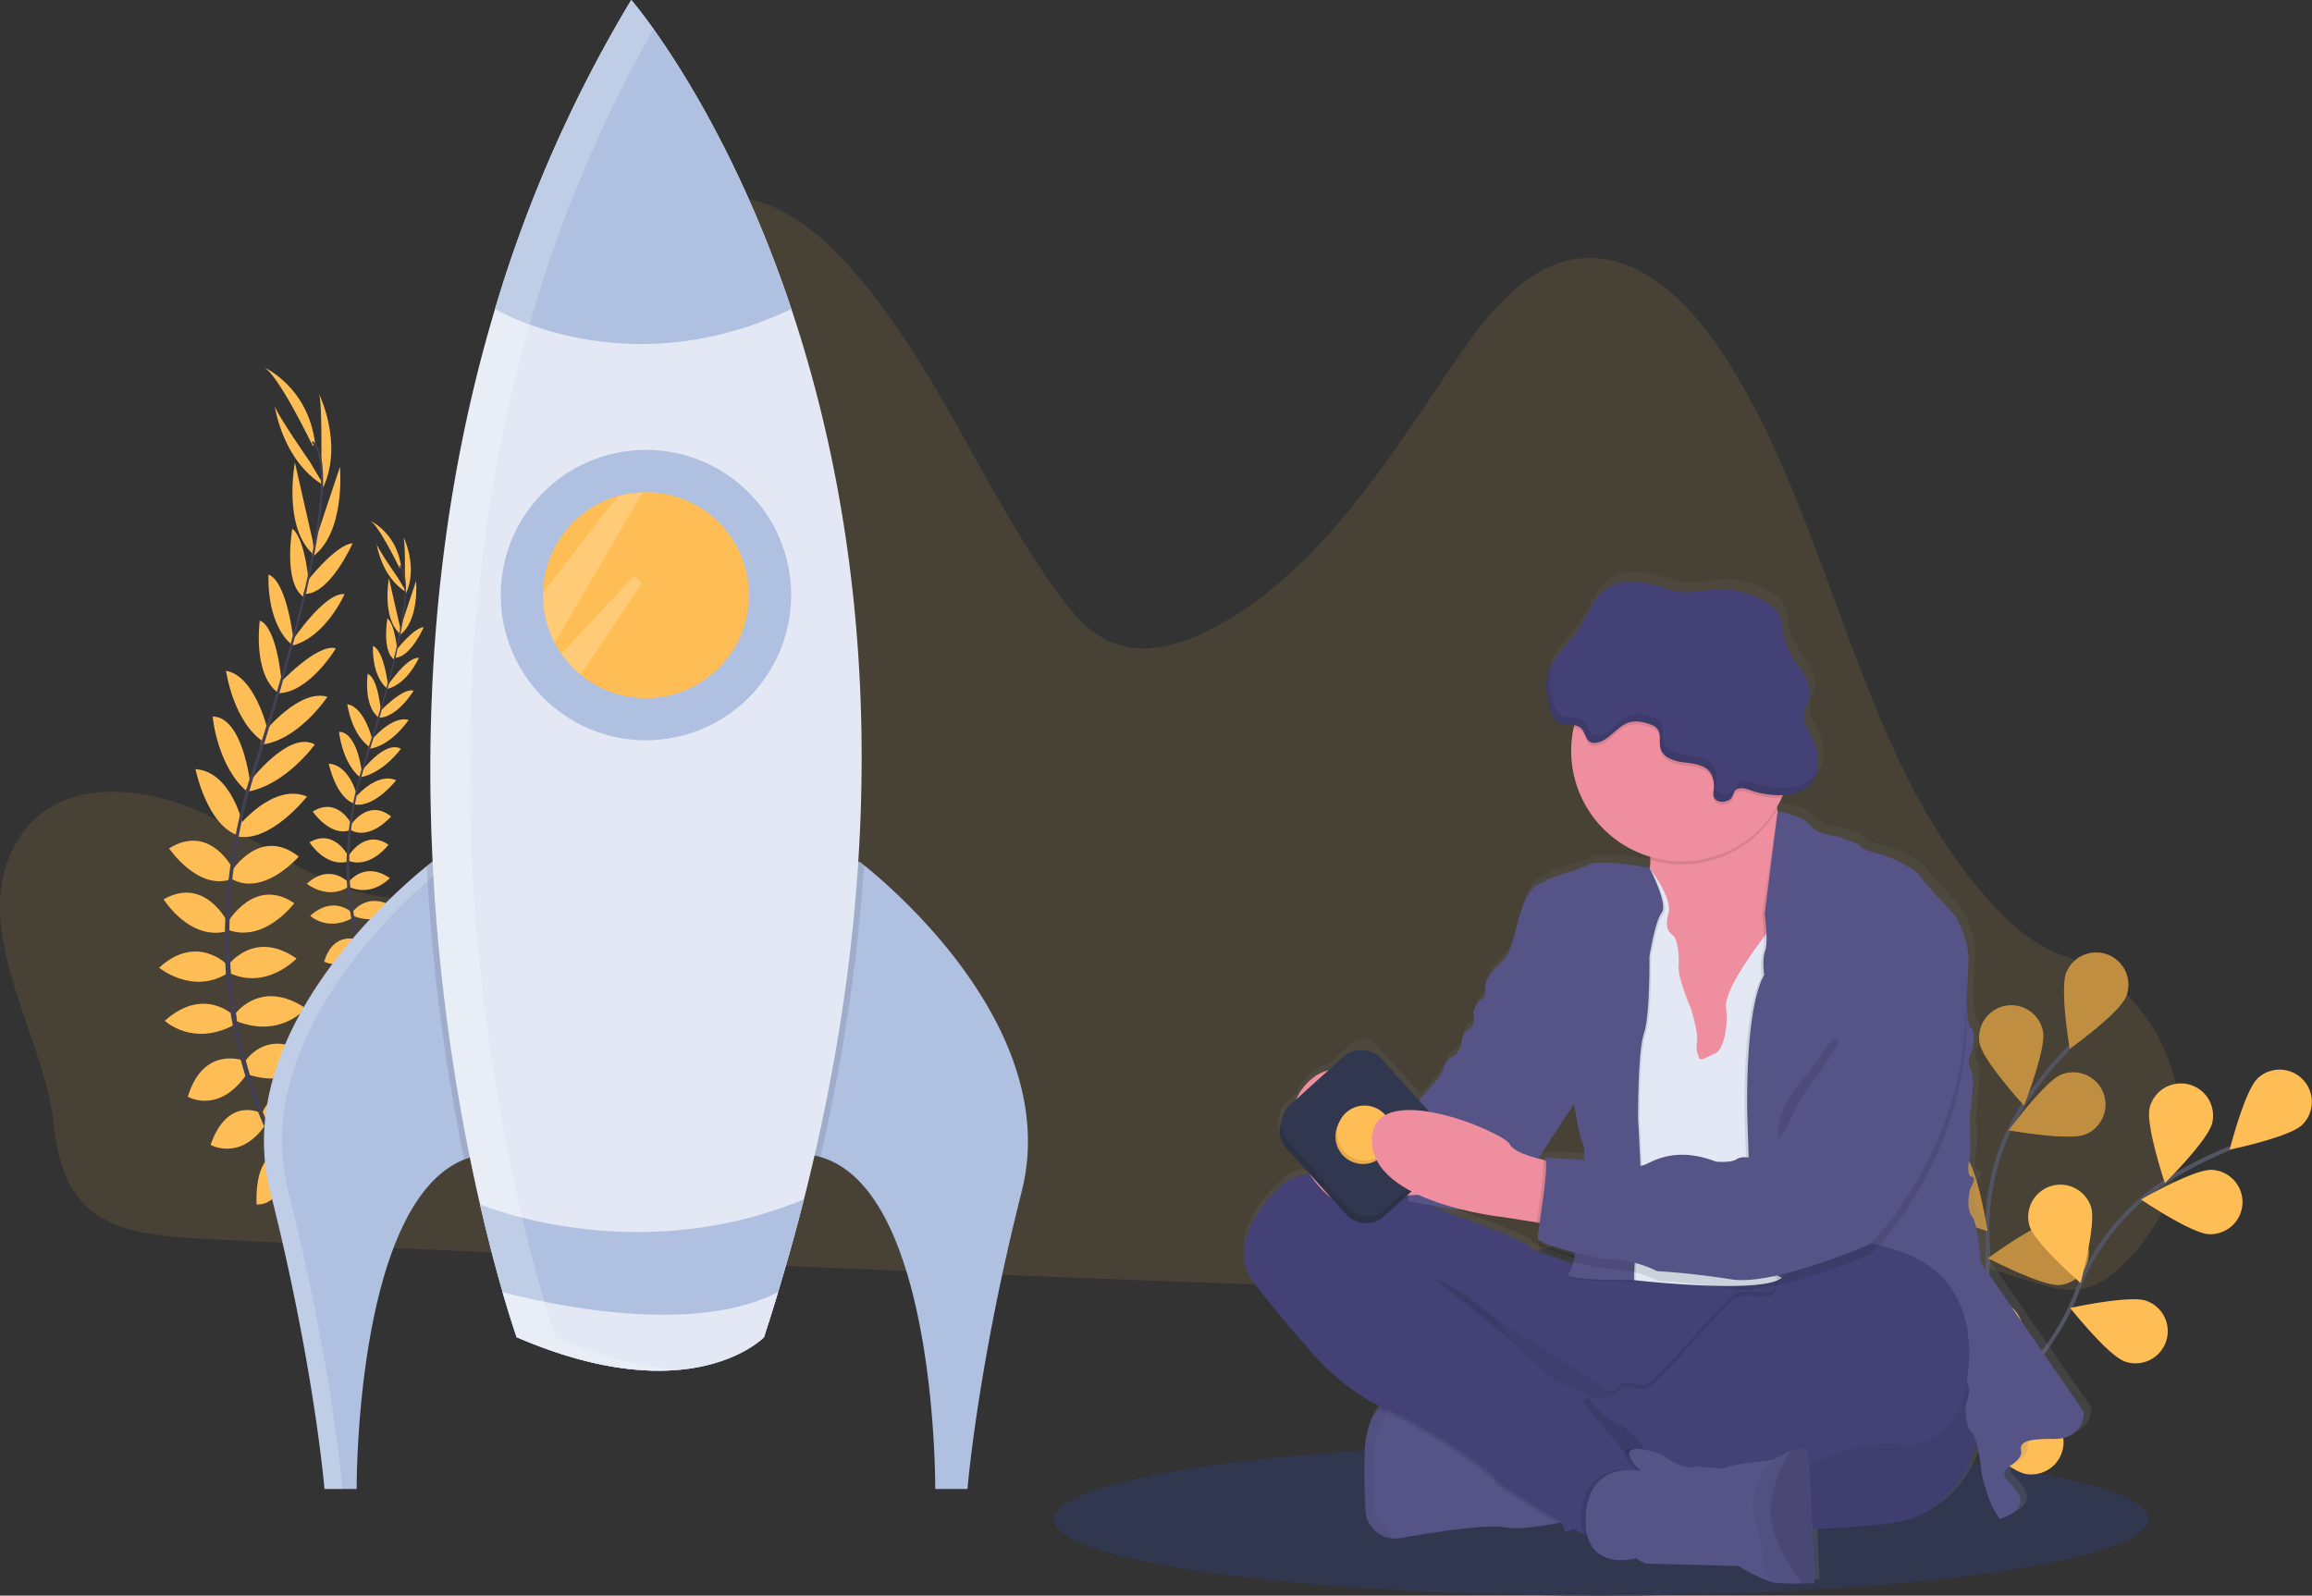 <svg xmlns="http://www.w3.org/2000/svg" width="1140.56" height="787.27" data-name="Layer 1" viewBox="0 0 1140.56 787.27"><rect x="0" y="0" width="1140.56" height="787.27" fill="#333333" stroke="none"/><defs><linearGradient id="a" x1="852.39" x2="852.39" y1="835.88" y2="338.33" gradientUnits="userSpaceOnUse"><stop offset="0" stop-color="gray" stop-opacity=".25"/><stop offset=".54" stop-color="gray" stop-opacity=".12"/><stop offset="1" stop-color="gray" stop-opacity=".1"/></linearGradient></defs><title>maker launch</title><path fill="#ffbe55" d="M8.76 414.46c20.16-32.93 65.75-27.19 98.08-10s64.59 42.85 100.17 37.92c30-4.16 54.6-30.32 67.89-60.5s17.19-64.21 20.93-97.54q7.05-62.81 14.09-125.7c1.72-15.33 3.75-31.51 12.37-43.64 11.39-16 32.27-20.92 50.13-16.11s33.09 17.71 46.12 32.1c41.74 46.08 65.39 108.37 101.88 159.65 7.43 10.44 15.82 20.76 26.92 25.8 16 7.25 34.37 2.12 50-5.95 51-26.29 85.26-79.94 118.93-130 16.38-24.33 36.35-50.35 63.6-53 28.67-2.85 53.56 21.58 70.41 47.45 54.08 83.24 65.67 196.88 131 269.48 8.11 9 17.06 17.32 27.37 22.91a70.65 70.65 0 0 0 10.6 4.65c57 19.73 76 98.93 33.84 145.89-.91 1-1.84 2-2.78 3-6.26 6.61-13.35 12.86-21.81 14.83-7.87 1.82-16-.28-23.8-2.55-49.86-14.55-99.12-36.79-150.67-35.71-50.16 1-97.74 24.17-147.34 32.51-33.35 5.61-67.28 4.49-101 3.28q-168.46-6.06-336.85-14.1c-55.72-2.56-111.46-5-167.17-7.85-42.92-2.23-70.26-7.14-75.24-56.95-4.36-43.62-43.52-97.63-17.67-139.87z" opacity=".1"/><ellipse cx="789.9" cy="749.54" fill="#30374e" rx="269.99" ry="37.73"/><path fill="#ffbe55" d="M148.74 586.77s13.2-3 21.85 5.87c0 0-5.56 5-18.64-.54zM147.28 586.64s-7.82 11.08-2.86 22.45c0 0 6.76-3.25 6.57-17.45zM138.48 569.94s4.69-10.15 27 2.12c0 0-2.4 6.78-11.88 6.88s-12.32-4.01-15.12-9zM137.06 569.32s-11.17-.52-10.54 24.92c0 0 7.13 1 11.58-7.38s2.09-12.71-1.04-17.54zM129.28 549.52s5-17.68 28.47-6.88c0 0-4.1 16.19-25.8 12.64zM120.57 524.18s10.58-18.24 32.49-3.44c0 0-6.19 16.87-30.29 9.55zM116.43 499.78s12.63-16.95 34.36-2.31c0 0-12.06 14.94-34.09 6.4zM112.69 476.06s12.76-17.66 33.59-3.15c0 0-14.68 15.83-33.33 7.07zM112.51 454.8s13.15-22.53 32.65-9.17c0 0-14.42 19.57-32.37 13.26zM114.28 429.82s14-22.4 33.09-7.18c0 0-17.1 19.75-32.87 11.15zM117.91 407.36s17-21.31 33.55-14.37c0 0-17.68 22.6-34 19.76zM122.91 385.96s19.54-26 32.37-18.62c0 0-14.31 20.09-33.58 23.35zM130.53 361.02s17.17-21.32 31-17.24c0 0-14.45 21.89-33.1 23.68zM137.38 337.71s19.18-20.6 28.31-17.82c0 0-13.35 22.36-28.92 22.15zM144.15 316.15s16.09-24.15 25.82-23c0 0-9.31 21.19-25.66 25.33zM151.14 287.24s14.39-18.66 22.81-19.18c0 0-10.71 24.34-23.07 25zM155.14 268.03l12.58-37.69s3 33.1-14 44.62zM158.53 227.17s.44-30.79-1.33-33.17c0 0 12.47 24.74 2.14 46.71zM128.64 549.15s-16.26-8.62-24.77 15.73c0 0 14.5 8.28 27-9.81zM120 523.23s-19.72-7.45-27.35 17.88c0 0 15.47 9.15 29.51-11.76zM115.64 501.31s-14.79-15.11-34.36 2.33c0 0 13.94 13.19 34.63 1.79zM112.22 476.1s-15-15.81-33.71 1.36c0 0 16.66 13.73 34 2.55zM112.55 455.4s-11.36-23.47-31.83-11.67c0 0 12.86 20.63 31.24 15.74z"/><path fill="#ffbe55" d="M115.45 429.64s-11.33-23.9-32.06-11.07c0 0 14.66 21.61 31.34 14.93zM119.98 407.34s-5.64-26.65-23.55-27.87c0 0 5.68 28.13 21.51 32.88zM123.37 385.98s-3.67-32.31-18.46-32.46c0 0 2.15 24.57 17.11 37.15zM132 359.99s-6.21-26.66-20.47-29c0 0 3.5 26 19.53 35.72zM139.06 337.79s-2-28.07-10.9-31.62c0 0-3.61 25.78 8.65 35.38zM144.79 315.8s-3.15-28.85-12.31-32.32c0 0-1.5 23.09 11.1 34.3zM152.54 289.46s-1.64-23.51-8.35-28.61c0 0-4.58 26.19 5.35 33.56z"/><path fill="#ffbe55" d="M154.28 266.92l-8.8-38.74s-6.23 32.64 9.57 45.78zM152.91 227.92s-17.63-25.28-17.49-28.22c0 0 3.54 27.48 24.41 39.89zM154.28 220.03s-17.46-36.39-24.43-39c0 0 22.09 9.43 25.61 37.8z"/><path fill="#444053" d="M150.82 293.25l-1-.25c9.85-42 11.24-68.48 3.9-74.56l.68-.82c7.74 6.44 6.52 32.6-3.58 75.63z"/><path fill="#444053" d="M122.54 391.91l-1.55-.43c1.09-3.86 2.27-7.79 3.53-11.66 11-33.72 20.14-65 25.75-88.94l1.27-.75c-5.62 24-14.51 56.43-25.49 90.18-1.25 3.86-2.43 7.76-3.51 11.6z"/><path fill="#444053" d="M169.59 616.31c-.22-.21-22.22-21.87-39.12-60.24a232.37 232.37 0 0 1-18.61-70.77c-3-30.53 1.1-65.13 10-96.9l1.28 1.32c-20 71.31-6.19 130.34 9.23 165.4 16.73 38 38.48 59.45 38.7 59.66z"/><path fill="#ffbe55" d="M193.81 502.1s8-1.83 13.22 3.55c0 0-3.37 3-11.27-.33zM192.94 502.03s-4.72 6.7-1.72 13.57c0 0 4.08-2 4-10.55zM187.62 491.92s2.83-6.13 16.3 1.29c0 0-1.45 4.09-7.18 4.15s-7.41-2.42-9.12-5.44zM186.76 491.55s-6.76-.31-6.38 15.06c0 0 4.31.6 7-4.46s1.27-7.68-.62-10.6zM182.03 479.58s3.07-10.69 17.23-4.18c0 0-2.47 9.79-15.59 7.64zM176.79 464.26s6.39-11 19.64-2.08c0 0-3.75 10.2-18.31 5.77zM174.28 449.51s7.64-10.25 20.77-1.4c0 0-7.28 9-20.6 3.87zM172.02 435.17s7.72-10.68 20.31-1.9c0 0-8.87 9.57-20.15 4.27zM171.92 422.31s8-13.61 19.73-5.54c0 0-8.72 11.83-19.57 8zM172.96 407.22s8.49-13.55 20-4.38c0 0-10.34 11.94-19.88 6.74zM175.18 393.64s10.27-12.88 20.28-8.68c0 0-10.69 13.66-20.53 11.94zM178.2 380.7s11.81-15.71 19.57-11.26c0 0-8.65 12.15-20.3 14.12zM182.81 365.64s10.38-12.89 18.76-10.42c0 0-8.73 13.23-20 14.31zM186.95 351.53s11.59-12.45 17.11-10.77c0 0-8.06 13.51-17.48 13.39zM191.04 338.5s9.73-14.6 15.61-13.92c0 0-5.62 12.81-15.51 15.32zM195.28 321.02s8.7-11.28 13.79-11.6c0 0-6.48 14.72-13.95 15.09zM197.69 309.4l7.59-22.76s1.8 20-8.49 27zM199.74 284.7s.26-18.61-.81-20.05c0 0 7.54 14.95 1.29 28.24zM181.66 479.36s-9.82-5.22-15 9.5c0 0 8.77 5 16.33-5.92zM176.45 463.64s-11.93-4.5-16.54 10.81c0 0 9.35 5.53 17.84-7.1zM173.8 450.43s-8.93-9.13-20.77 1.4c0 0 8.43 8 20.94 1.08zM171.74 435.19s-9.07-9.55-20.38.83c0 0 10.07 8.29 20.54 1.54zM171.94 422.64s-6.87-14.19-19.25-7.06c0 0 7.78 12.47 18.89 9.52z"/><path fill="#ffbe55" d="M173.69 407.09s-6.85-14.45-19.41-6.69c0 0 8.86 13.07 18.95 9zM176.43 393.64s-3.41-16.12-14.24-16.85c0 0 3.43 17 13 19.87zM178.48 380.71s-2.2-19.53-11.2-19.63c0 0 1.3 14.86 10.34 22.47zM183.69 365s-3.75-16.12-12.37-17.54c0 0 2.12 15.71 11.81 21.59zM187.96 351.58s-1.23-17-6.58-19.12c0 0-2.19 15.59 5.22 21.39zM191.43 338.28s-1.9-17.44-7.44-19.54c0 0-.91 14 6.71 20.74zM196.11 322.36s-1-14.21-5-17.3c0 0-2.77 15.84 3.23 20.29z"/><path fill="#ffbe55" d="M197.19 308.73l-5.32-23.42s-3.77 19.74 5.78 27.68zM196.34 285.16s-10.65-15.27-10.57-17.06c0 0 2.13 16.61 14.75 24.11zM197.14 280.38s-10.56-22-14.77-23.55c0 0 13.36 5.7 15.48 22.86z"/><path fill="#444053" d="M195.07 324.64l-.63-.15c6-25.39 6.8-41.4 2.36-45.07l.41-.5c4.71 3.9 3.97 19.72-2.14 45.72z"/><path fill="#444053" d="M177.98 384.3l-.94-.27c.66-2.33 1.38-4.7 2.14-7 6.63-20.39 12.17-39.3 15.56-53.77l.77-.46c-3.4 14.5-8.77 34.12-15.41 54.53-.76 2.31-1.47 4.64-2.12 6.97z"/><path fill="#444053" d="M206.42 519.96c-.13-.13-13.43-13.22-23.65-36.42a140.72 140.72 0 0 1-11.25-42.78c-1.83-18.46.67-39.38 6.06-58.59l.77.8c-12.09 43.11-3.74 78.8 5.58 100 10.12 23 23.26 35.93 23.4 36.06z"/><path fill="#afc0e0" d="M236.5 569.96a38.24 38.24 0 0 0-7.5 2.14c-53.94 21.54-53.04 162.54-53.04 162.54h-15.88s-5-60.51-26.79-146.84c-19.63-77.67 60.88-147.28 77.23-160.48 1.84-1.47 2.86-2.25 2.86-2.25 81.09 29.8 23.12 144.89 23.12 144.89z"/><path fill="#fff" d="M219.28 427.52c-1.87-.86-3.8-1.68-5.85-2.43 0 0-1 .78-2.86 2.25-16.35 13.2-96.86 82.81-77.23 160.48 21.79 86.33 26.74 146.82 26.74 146.82h8.93s-4.95-60.51-26.79-146.84c-19.55-77.31 60.18-146.66 77.06-160.28z" opacity=".2"/><path fill="#afc0e0" d="M504.04 587.82c-21.84 86.33-26.76 146.82-26.76 146.82h-15.91s1-147.36-56.73-163.81a31.53 31.53 0 0 0-3.81-.89s-58-115.09 23.12-144.87c0 0 .82.61 2.3 1.8 15.03 12.03 97.64 82.38 77.79 160.95z"/><path d="M236.5 569.96a38.24 38.24 0 00-7.5 2.14 979.21 979.21 0 01-18.48-144.76c1.84-1.47 2.86-2.25 2.86-2.25 81.09 29.78 23.12 144.87 23.12 144.87zM426.28 426.89a901 901 0 01-21.61 144 31.53 31.53 0 00-3.81-.89s-58-115.09 23.12-144.87c-.03-.04.79.57 2.3 1.76z" opacity=".1"/><path fill="#e3e8f4" d="M396.59 591.78q-8.4 33.14-19.69 68s-35.72 37.21-122 0c0 0-8.62-24.3-18.1-65.61-20.87-90.83-45.9-263.92 7.43-441.71A661.75 661.75 0 0 1 311.41 0s45.56 52.31 79 152.43 54.72 248.07 6.18 439.35z"/><circle cx="318.66" cy="293.6" r="71.63" fill="#afc0e0"/><path fill="#ffbe55" d="M369.46 293.64a50.8 50.8 0 0 1-83 39.29 51.33 51.33 0 0 1-9.52-10.33 50 50 0 0 1-3.28-5.39 50.7 50.7 0 0 1-5.79-23.57v-1.21a50.86 50.86 0 0 1 37-47.72 52.53 52.53 0 0 1 12.24-1.86h1.52a50.8 50.8 0 0 1 50.83 50.79z"/><path fill="#afc0e0" d="M390.4 152.43c-81.27 38.91-146.22 0-146.22 0A661.75 661.75 0 01311.41 0s45.56 52.31 78.99 152.43zM396.59 591.78q-5.7 22.44-12.7 45.65-3.32 11.07-7 22.32s-35.72 37.21-122 0c0 0-2.8-7.89-7-22.32-3.14-10.9-7.05-25.51-11.13-43.29 0 0 32.12 13.71 77.71 13.71a214.11 214.11 0 0082.12-16.07z"/><path fill="#e3e8f4" d="M383.89 637.43q-3.32 11.07-7 22.32s-35.72 37.21-122 0c0 0-2.8-7.89-7-22.32-.01 0 87.93 25.3 136 0z"/><path fill="#fff" d="M304.9 244.64l-.11.08-36.9 47.64v1.21a50.7 50.7 0 005.79 23.57l43.48-74.36zM316.68 287.64l-30.22 45.25a51.33 51.33 0 01-9.52-10.33l36-38.64z" opacity=".2"/><path fill="#fff" d="M274.2 659.76s-8.62-24.31-18.1-65.61c-20.87-90.84-45.9-263.93 7.43-441.72a664.18 664.18 0 0 1 58.85-138.09c-6.77-9.49-11-14.33-11-14.33a661.68 661.68 0 0 0-67.2 152.42c-53.33 177.79-28.3 350.88-7.43 441.72 9.48 41.3 18.1 65.61 18.1 65.61 34.09 14.69 60.28 17.77 79.5 16.13-16.42-1.25-36.36-5.88-60.15-16.13z" opacity=".2"/><path fill="none" stroke="#535461" stroke-miterlimit="10" stroke-width="2" d="M936.98 728.93s46.74-58.16 43.64-116.41a113.05 113.05 0 0 1 18.54-69.06 190.19 190.19 0 0 1 22-27"/><path fill="#ffbe55" d="M1019.39 479.78c-3.34 8.11 1.66 37.68 1.66 37.68s24.37-17.48 27.71-25.59a15.88 15.88 0 00-29.37-12.09zM976.61 514.72c1.61 8.62 21.88 30.72 21.88 30.72s11-27.91 9.35-36.54a15.884 15.884 0 00-31.23 5.82zM946.07 591.94c5.74 6.63 34.4 15.48 34.4 15.48s-4.64-29.63-10.38-36.27a15.88 15.88 0 00-24 20.79zM936.12 655.57c4.53 7.51 31.28 21.07 31.28 21.07s.44-30-4.09-37.5a15.884 15.884 0 10-27.19 16.43zM1028.68 559.71c-8.14 3.25-37.66-2.05-37.66-2.05s17.72-24.19 25.87-27.45a15.884 15.884 0 0111.79 29.5zM1016.1 633.98c-8.74.67-35.32-13.22-35.32-13.22s24.14-17.79 32.89-18.46a15.89 15.89 0 012.43 31.68zM993.97 704.48c-8.51 2.14-37.05-7.06-37.05-7.06s20.79-21.61 29.3-23.74a15.88 15.88 0 117.75 30.8z"/><path d="M1019.39 479.78c-3.34 8.11 1.66 37.68 1.66 37.68s24.37-17.48 27.71-25.59a15.88 15.88 0 00-29.37-12.09zM976.61 514.72c1.61 8.62 21.88 30.72 21.88 30.72s11-27.91 9.35-36.54a15.884 15.884 0 00-31.23 5.82zM946.07 591.94c5.74 6.63 34.4 15.48 34.4 15.48s-4.64-29.63-10.38-36.27a15.88 15.88 0 00-24 20.79zM936.12 655.57c4.53 7.51 31.28 21.07 31.28 21.07s.44-30-4.09-37.5a15.884 15.884 0 10-27.19 16.43zM1028.68 559.71c-8.14 3.25-37.66-2.05-37.66-2.05s17.72-24.19 25.87-27.45a15.884 15.884 0 0111.79 29.5zM1016.1 633.98c-8.74.67-35.32-13.22-35.32-13.22s24.14-17.79 32.89-18.46a15.89 15.89 0 012.43 31.68zM993.97 704.48c-8.51 2.14-37.05-7.06-37.05-7.06s20.79-21.61 29.3-23.74a15.88 15.88 0 117.75 30.8z" opacity=".25"/><path fill="none" stroke="#535461" stroke-miterlimit="10" stroke-width="2" d="M937.4 726.5s66.3-34.24 87.07-88.74a113 113 0 0 1 44.94-55.63 189.91 189.91 0 0 1 31-15.76"/><path fill="#ffbe55" d="M1113.7 532.1c-6.34 6.07-13.75 35.13-13.75 35.13s29.36-6.11 35.7-12.17a15.897 15.897 0 00-21.95-23zM1060.44 546.71c-2 8.54 7.55 37 7.55 37s21.29-21.07 23.35-29.66a15.88 15.88 0 00-30.9-7.34zM1001.22 604.93c2.56 8.39 25.18 28.09 25.18 28.09s7.77-29 5.21-37.35a15.885 15.885 0 00-30.39 9.26zM966.34 659.07c1.1 8.71 20.06 31.94 20.06 31.94s12.56-27.23 11.45-35.94a15.881 15.881 0 00-31.51 4zM1089.81 608.94c-8.77-.32-33.6-17.13-33.6-17.13s26-14.93 34.77-14.61a15.88 15.88 0 11-1.17 31.74zM1048.21 671.74c-8.27-2.93-26.94-26.4-26.94-26.4s29.29-6.47 37.55-3.54a15.882 15.882 0 11-10.61 29.94zM999.4 727.23c-8.64-1.49-31-21.47-31-21.47s27.77-11.32 36.41-9.83a15.881 15.881 0 11-5.4 31.3z"/><path fill="url(#a)" d="M1061.39 750.72L1010 676.19s-1-18.45-4.32-22.76-.72-13.9-.72-13.9 3.6-5.27.48-5.75-.48-12.23-.48-12.23l-.24-18.69s2.88-18 .48-22.28a7.07 7.07 0 0 1 .24-7.67s2.88-10.31 0-12.94-2.16-18.7-1.44-31.4-5.05-19.89-5.05-21.81-19-20.61-19-22.28-12-8.63-19.21-10.55-10.81-3.35-10.57-4.31-11.29-4.79-11.29-4.79-10.09-.72-13.94-5.76-15.59-6.48-15.93-6.53c-.07-.33-.15-.67-.22-1s-.15-.72-.22-1.08c.91-1.53 1.75-3.09 2.51-4.7.23-.49.45-1 .66-1.46 4.21-.19 8.53-1.09 11.83-3.67a16.11 16.11 0 0 0 5.75-11.49 25.19 25.19 0 0 0-2.81-12.77c-2.1-4.32-5.19-8.79-4.13-13.47.47-2 1.68-3.8 2.3-5.78 1.17-3.75.09-7.87-1.73-11.35s-4.35-6.54-6.37-9.91a38.7 38.7 0 0 1-5.07-14c-.41-2.6-.57-5.34-1.88-7.63a14.21 14.21 0 0 0-4.21-4.25 42.07 42.07 0 0 0-25.82-7.83c-6.54.23-13.06 2-19.55 1.19-3.91-.48-7.64-1.87-11.42-3-8.06-2.38-17.35-3.36-24.37 1.25s-9.81 13.68-14.56 20.77c-4.2 6.28-10.36 11.54-13.56 18.18 0-.12.06-.25.1-.38a21.75 21.75 0 0 0-1.79 4.84c-1.22 5.22-.2 10.68 1.07 15.89.65 2.69 1.55 5.61 3.88 7.1s5.63 1.16 8.39 1.65c-.1.45-.22.91-.32 1.37a54.9 54.9 0 0 0 38.09 64v1.46a36.33 36.33 0 0 1-.25 4.12s-24.15-5-30.64-1.6-19.22 6-21.14 7.9-6.72.48-11 11.75-4.8 22.76-10.33 28-8.4 8.87-8.64 12.71.72 4.79-1.45 6-5.28 6.23-4.32 8.15c0 0 1.2 4.79-2.64 7.18s-3.37 7.19-3.37 7.19-1.44 5.28-4.8 6.47-5.53 9.11-5.53 9.11L730.52 596l-21.59-23.9a9.1 9.1 0 0 0-12.85-.66l-10.6 9.56a20.94 20.94 0 0 0-10.61 6.32 27.35 27.35 0 0 0-5.49 8.18l-5.81 5.22a14.75 14.75 0 0 0-1.49 16.28l13.83 15.29.09.13c-5.23.66-9.85 2.34-13.38 5.45-20.65 18.21-20.9 35-17.77 42.65s29.3 37.15 29.3 37.15 15.21 19.77 37.17 30.29l-.17.17c-.43.46-.86 1-1.28 1.5l-.36.46-.33.46-.39.58c-.11.15-.21.31-.31.47s-.28.45-.41.69l-.27.46c-.16.3-.33.61-.49.93l-.16.31c-.2.42-.4.85-.59 1.3-.07.16-.13.33-.2.49-.12.31-.25.63-.37 1s-.15.41-.22.62-.21.62-.31.94-.14.45-.2.67-.2.7-.29 1.06-.11.42-.17.65c-.13.55-.26 1.12-.37 1.72 0 .22-.08.45-.12.68q-.12.6-.21 1.23c-.05.29-.08.58-.12.87s-.1.79-.15 1.19l-.09.92c0 .44-.08.9-.11 1.36 0 .28 0 .56-.05.84 0 .76-.08 1.52-.09 2.32-.48 28 1.16 32.11 1.16 32.11s3.39 8.93 12.75 9.57a16.3 16.3 0 0 0 4.11-.22c12.49-2.16 41.79-7.19 52.12-5.27 6.21 1.15 17.71-.55 25.9-2.1l2.15-.41 1.5 4.76 4.75-1.3 4 2.33 2.55 1.46c4.74 16.08 24 10.6 24 10.6L843 826l46.36 1.2s10 6 16.41 7.88a15.24 15.24 0 0 0 2.33.51 105.21 105.21 0 0 0 12.92.24c3.55-.09 6.3-.24 6.3-.24s-.47-12.59-1.15-26.68c17.72-.74 33.43-1.85 42.94-3.52 24.76-4.35 35.09-26.86 38.89-38.89a113.19 113.19 0 0 1 2.43 14.93 106.74 106.74 0 0 0 3.85 12.94 43.73 43.73 0 0 0 5.28 9.58c18.26-6.23 7.21-15.57 3.36-19.65s2.65-7.43 2.65-7.43 5-3.35 4.56-6.47-.72-6.47 15.61-6.23 15.65-13.45 15.65-13.45zm-253.66-153c.21 1.37 2.49 16.14 4.55 20 .43.82.6 3.73.54 7.89-9.68-.77-19.76-1.18-19.76-1.18a2.32 2.32 0 0 1 .52 1.23l-1.52-.34-2.21-.54 17.83-27.12zm-35.32 56.2l16.75 2.66 1.41.22a55.11 55.11 0 0 0-.87 7.91c0 .25.38.55.92.9a21.57 21.57 0 0 0-.33 4c.27 1.33 8.1 4.19 17.08 6.57-.12.48-.24.94-.36 1.37-7.93-4.17-20.43-6.12-21.87-9.22s-44-18-44-18-1.55-.82-4.23-2.12l11.2 2.12 3.08-.31a167.91 167.91 0 0 0 21.22 3.88z" transform="translate(-29.72 -56.36)"/><path fill="#434175" d="M976.99 704.79s-6.66 40.23-40.47 46.18-146.66 4.76-146.66 4.76-64.52-9.28-87.85-63.8-38.33-76.19-18.33-77.14 127.85 36.43 134 36.9 165.26-82.85 159.31 53.1z"/><path d="M976.99 704.79s-6.66 40.23-40.47 46.18-146.66 4.76-146.66 4.76-64.52-9.28-87.85-63.8-38.33-76.19-18.33-77.14 127.85 36.43 134 36.9 165.26-82.85 159.31 53.1z" opacity=".05"/><path fill="#565387" d="M674.35 749.54s3.37 8.88 12.64 9.51a16.43 16.43 0 0 0 4.07-.22c12.38-2.14 41.43-7.14 51.66-5.24 6.16 1.15 17.55-.55 25.66-2.08 5.4-1 9.34-2 9.34-2S768.2 717.85 767 716.9s-42.85-25.95-42.85-25.95l-33-2.37h-.1s-6.11.41-11.18 6.57c-3.49 4.21-6.48 11.13-6.68 22.47-.46 27.87 1.16 31.92 1.16 31.92z"/><path d="M674.35 749.54s3.37 8.88 12.64 9.51a135.54 135.54 0 0 1-9-13.08l.17-23.09c-1.47-17.29 6.62-28.36 13-34.27h-.1s-17.38 1.18-17.86 29 1.15 31.93 1.15 31.93z" opacity=".05"/><path d="M817.48 699.07l30.71-24 48.33-47.62s-5.22-.25-13.09-.59c-2 1.25-7.45 5.18-7.65 10-.24 5.82-13.07.4-19.73 3.73s-39.28 45.08-45 44.81-10.23-2.9-12.62 1.15c0 .09-.11.17-.17.26zM679.88 695.17c1.09.53 2.19 1 3.32 1.52 23.34 10 52.14 31 54.29 34.76 1.3 2.32 18 12.46 30.89 20.06 5.4-1 9.34-2 9.34-2S768.2 717.85 767 716.9s-42.85-25.95-42.85-25.95l-33-2.37h-.1s-6.1.43-11.17 6.59z" opacity=".1"/><path fill="#434175" d="M615.12 626.93c3.09 7.62 29 36.91 29 36.91s16.42 21.42 39.76 31.42 52.14 31 54.28 34.76c1.38 2.45 20 13.65 33.08 21.35l2.93 1.71 6.5 3.77 3.44 2s8-6.4 15.91-12.84 15.63-12.75 15.76-13.11c.23-.71 3.32-8.81 2.61-9.28-.37-.25-2-3.55-5-7.37a33.82 33.82 0 0 0-12.13-10c-11-5-15.71-16.38-15.71-16.38s-1-.76-2.63-1.76c-2.82-1.78-7.35-4.34-10.7-4.77-5.25-.66-15-11.37-15-11.37s-6.67-4.29-9.29-9.76c-2.5-5.22-39.42-30.58-42.84-32.92l89.51 57.48 21.42 13.77 30.71-24 48.34-47.62s-6.5-.32-16-.72c-23.49-1-65.21-2.61-70.48-1.42a40.17 40.17 0 0 1-13.1.85s-11.88.54-19.74-3.61-20.25-6.09-21.68-9.16-43.57-17.85-43.57-17.85-57.37-30.47-77.85-12.37-20.63 34.68-17.53 42.29z"/><path fill="#ee8e9e" d="M800.1 452.19l7.38 24.52 9.52 55.23 35 2.38 10.13-16.8 10.15-16.77s6.3-22.32 10.83-43.91c4-19.1 6.62-37.64 2.26-39.65-3.86-1.79-6.4-8.22-8-15.14-.21-.85-.4-1.72-.58-2.59a134.62 134.62 0 0 1-2.32-17.75s-73.33-3.8-63.09 26.43a48.18 48.18 0 0 1 2.76 16.08 38.23 38.23 0 0 1-.25 4.09 34.3 34.3 0 0 1-13.79 23.88z"/><path fill="#e3e8f4" d="M784.86 448.14l2.62 41.66 5.95 35.47 6.67 16.43 5.95 89.88s57.41 6.64 71.37-.12a6.14 6.14 0 0 0 2.53-2c16.86-25.43 11.33-99.19 11.33-99.19l6.43-47.63-4.29-24.72-10.35-1.1-8-.85s-1.8 2.22-4.4 5.65c-7.06 9.32-20 27.65-19.17 35.3 1.18 10.48-1.43 21.19-5.48 22.86s-7.38 4.52-8.09 1.67-1.43-3.57-.72-7.62-3.1-16.43-3.1-16.43-6.42-14.52-6-20.71-.71-13.34-2.62-15-4.52-3.34-2.38-11-9.39-22.45-9.39-22.45z"/><path d="M860.69 552.19l2.38 71.19 13.75 7.62a6.15 6.15 0 0 0 2.53-2c16.87-25.47 11.34-99.22 11.34-99.22l6.43-47.62-4.29-24.71-10.36-1.1c4-19.1 6.62-37.64 2.27-39.65-3.87-1.79-6.41-8.22-8.06-15.14l-7.4 50.4s.62 4.54.84 9.22c.17 3.48.11 7-.6 8.87-1.67 4.29-.48 11.91-.48 11.91-4.29 7.56-6.43 21.57-7.48 35.1-1.41 17.99-.87 35.13-.87 35.13z" opacity=".1"/><path fill="#565387" d="M876.91 400.46s12 1.49 15.8 6.49 13.81 5.69 13.81 5.69 11.43 3.81 11.19 4.76 3.33 2.39 10.48 4.29 19 8.81 19 10.48S966 452.4 966 454.31s5.72 9 5 21.66-1.43 28.57 1.43 31.19 0 12.86 0 12.86a7 7 0 0 0-.15 7.62c2.38 4.29-.47 22.15-.47 22.15l.23 18.57s-2.62 11.66.48 12.14-.48 5.71-.48 5.71-2.62 9.53.72 13.81 4.28 22.62 4.28 22.62l51 74s.72 13.57-15.47 13.33-16 3.1-15.48 6.19-4.52 6.43-4.52 6.43-6.43 3.33-2.62 7.38 14.76 13.33-3.33 19.52a43.16 43.16 0 0 1-5.24-9.52 107.72 107.72 0 0 1-3.81-12.85s-1.67-18.1-5-20.48-2.86-13.81-2.86-13.81 4.76-9.28-1.9-13.09-103.43-57.33-103.43-57.33L862 551.22s-1.67-52.61 8.33-70.23c0 0-1.19-7.62.48-11.9s-.24-18.1-.24-18.1z"/><path d="M814.51 429.02s-23.93-4.93-30.36-1.6-19 6-21 7.86-6.67.48-10.95 11.67-4.77 22.61-10.24 27.85-8.33 8.81-8.57 12.62.71 4.76-1.43 6-5.24 6.19-4.29 8.1 49.61 43.75 49.61 43.75 2.39 16 4.53 20-2.38 59.76-7.14 63.57 32.14 3.46 32.14 3.46 1.66-36.55 3.09-38.46-1-41-1-41-.24-33.33 2.86-42.14 2.75-38.06 2.75-38.06 2.74-17.57 6.07-21.67-6.07-21.95-6.07-21.95z" opacity=".1"/><path fill="#565387" d="M813.8 428.31s-23.94-4.93-30.37-1.6-19 5.95-20.95 7.86-6.66.47-11 11.66-4.76 22.62-10.24 27.86-8.33 8.81-8.57 12.62.72 4.76-1.42 5.95-5.24 6.19-4.29 8.09 49.52 43.81 49.52 43.81 2.38 16 4.52 20-2.38 59.75-7.14 63.56 32.14 3.46 32.14 3.46 1.67-36.55 3.1-38.45-1-41-1-41-.23-33.33 2.86-42.14 2.75-38.1 2.75-38.1 2.74-17.57 6.06-21.66-5.97-21.92-5.97-21.92z"/><path d="M811.28 408.14a48.18 48.18 0 0 1 2.76 16.08 54.63 54.63 0 0 0 62.65-24.76 134.62 134.62 0 0 1-2.32-17.75s-73.32-3.8-63.09 26.43z" opacity=".1"/><path fill="#ee8e9e" d="M775.1 370.52a54.52 54.52 0 1 0 1.18-11.33 54.53 54.53 0 0 0-1.18 11.33z"/><path fill="#565387" d="M740.1 496.7l-13.09 4.05s1.19 4.76-2.62 7.14-3.33 7.15-3.33 7.15-1.43 5.23-4.76 6.42-5.48 9-5.48 9l-10.95 12.62s-4.05 3.33-3.33 5-4.29 2.14-4.29 2.14l2.62 42.42 22.62 4.29 14-1.43 11.43-4.29 10-6 4.56-11.57 20-30.47z"/><path fill="#ee8e9e" d="M695.58 553.64s-29-41.91-50.71-19.29 8.81 59.28 15.95 58.09 41.19-3.09 41.19-3.09z"/><rect width="61.42" height="69.8" x="671.34" y="583.93" fill="#30374e" rx="12.62" ry="12.62" transform="rotate(-42.05 613.877 629.306)"/><rect width="61.42" height="69.8" x="671.34" y="583.93" opacity=".1" rx="12.62" ry="12.62" transform="rotate(-42.05 613.877 629.306)"/><rect width="61.42" height="69.8" x="672.16" y="580.48" fill="#30374e" rx="12.62" ry="12.62" transform="rotate(-42.05 614.695 625.858)"/><circle cx="672.39" cy="560.74" r="13.57" fill="#ffbe55"/><circle cx="672.39" cy="560.74" r="13.57" opacity=".1"/><circle cx="673.15" cy="559.02" r="13.57" fill="#ffbe55"/><path fill="#ee8e9e" d="M676.78 562.41c-.24 31.43 64.76 38.09 64.76 38.09l16.6 2.64 7.44 1.18 3.1-30.68s-3.41-.51-7.67-1.5c-6.29-1.47-14.44-4-16.15-7.55-2.85-5.95-67.85-33.6-68.08-2.18z"/><path d="M776.28 359.19a6.47 6.47 0 0 1 4 1.78c1.84 1.95 1.94 5.41 4.33 6.61a4.92 4.92 0 0 0 2.84.33c6.33-.9 10-8 16.07-10 3.46-1.12 7.27-.39 10.65.91a7.93 7.93 0 0 1 3.53 2.27c2 2.63.61 6.5 1.55 9.69 1.31 4.42 6.59 6.18 11.16 6.76s9.72.9 12.77 4.35c2.16 2.45 2.71 6 2.27 9.21a7.29 7.29 0 0 0 0 3.41c1.26 3.57 7.44 3 9.05.22 1.18-2.05.82-3.75 3.6-4.32 1.88-.39 4.09.4 5.83 1a42.71 42.71 0 0 0 15.08 2.32 54.53 54.53 0 1 0-102.73-34.54z" opacity=".1"/><path fill="#434175" d="M845.42 393.07a7.29 7.29 0 0 1 0-3.41c.43-3.23-.11-6.77-2.27-9.21-3-3.45-8.2-3.78-12.77-4.35s-9.85-2.33-11.16-6.75c-.94-3.19.48-7.07-1.55-9.7a7.8 7.8 0 0 0-3.52-2.26c-3.39-1.31-7.2-2-10.66-.92-6.07 2-9.74 9.12-16.07 10a4.92 4.92 0 0 1-2.84-.33c-2.39-1.2-2.49-4.66-4.33-6.6-2.89-3.06-8.38-1.09-11.92-3.36-2.31-1.49-3.2-4.38-3.84-7.05-1.26-5.18-2.27-10.61-1.06-15.79 2.07-8.86 10-14.93 15-22.49 4.71-7.05 7.35-16 14.43-20.64s16.17-3.61 24.15-1.24c3.74 1.11 7.44 2.49 11.31 3 6.44.79 12.9-1 19.38-1.18a41.62 41.62 0 0 1 25.59 7.77 14.16 14.16 0 0 1 4.18 4.23c1.29 2.28 1.46 5 1.85 7.58a38.75 38.75 0 0 0 5 13.93c2 3.35 4.51 6.39 6.32 9.85s2.87 7.55 1.71 11.27c-.61 2-1.82 3.73-2.27 5.74-1.06 4.65 2 9.09 4.09 13.38a25.1 25.1 0 0 1 2.78 12.69 16 16 0 0 1-5.7 11.41c-3.37 2.64-7.8 3.52-12.07 3.66a42.78 42.78 0 0 1-15.38-2.31c-1.75-.6-4-1.39-5.83-1-2.78.57-2.42 2.27-3.6 4.32-1.52 2.8-7.69 3.33-8.95-.24z"/><path d="M816.05 700.5l30.71-24 48.34-47.62s-6.5-.32-16-.72c-1.73 1.76-3.27 4-3.37 6.5-.24 5.82-13.07.41-19.73 3.74s-39.28 45.07-45 44.8-10.23-2.9-12.62 1.15a2.46 2.46 0 0 1-.17.27 6.77 6.77 0 0 1-3.63 2.15z" opacity=".1"/><path fill="#434175" d="M754.15 698.83l15.43 49.26 2.42 7.74 7.35-2 16.2-4.45 72.16-19.82s13.56-.18 26-6.93c13.75-7.48 29.26-11.24 44.84-9.78 9.54.89 20.15-3.22 29-19.48 0 0 20-59-30.48-76s-52.88 9-52.88 9-.26.14-.68.42c-2 1.25-7.45 5.18-7.65 10-.24 5.82-13.07.4-19.73 3.73s-39.28 45.08-45 44.81-10.23-2.9-12.62 1.15c0 .09-.11.17-.17.26-1.76 2.43-7.06 3-10.57 3.09-1.91.06-3.3 0-3.3 0l-.45.14-3.74 1.04z"/><path d="M758.14 603.14l7.44 1.18 3.1-30.68s-3.41-.51-7.67-1.5c1.13 4.25-1.43 20.82-2.87 31z" opacity=".1"/><path d="M952.82 459.64s22.14-6.43 16.66 56.43-46.42 102.57-46.42 102.57-47.14 20.71-68.33 17.38-36.66-4-36.66-4a53.79 53.79 0 0 0-21.43-5.71c-11.91-.48-36.9-7.86-37.38-10.24s6.19-37.38 3.33-40c0 0 33.33 1.37 36.67 3.78s8.09.68 11.66 0 14.53-10.21 36.19-1.87c0 0 7.38.71 10.24-1.19s7.44-.48 7.44-.48 4.49-1.67 5.18-2.67 6.42 0 6.42 0a2.54 2.54 0 0 0 3.58-1.67 15.56 15.56 0 0 1 3.33-5.23s6.43-36.19 18.57-49.76c0 0 3.57-3.1 2.62-6.91s19.79-58.06 48.33-50.43z" opacity=".1"/><path fill="#565387" d="M952.28 454.8s22.14-6.43 16.67 56.43-46.48 102.61-46.48 102.61-47.14 20.71-68.33 17.38-36.66-4.05-36.66-4.05a53.72 53.72 0 0 0-21.43-5.71c-11.9-.48-36.9-7.86-37.38-10.24s6.19-37.38 3.34-40c0 0 33.33 1.37 36.66 3.78s8.1.68 11.67 0 14.52-10.2 36.19-1.87c0 0 7.38.71 10.23-1.19s7.45-.48 7.45-.48 4.46-1.67 5.17-2.62 6.43 0 6.43 0a2.53 2.53 0 0 0 3.57-1.66 15.54 15.54 0 0 1 3.33-5.24s6.43-36.19 18.57-49.76c0 0 3.57-3.1 2.62-6.9s19.76-58.1 48.38-50.48z"/><path d="M780.28 691.01l31.44 38c.12-.11.2-.19.2-.22.24-.72 3.33-8.81 2.62-9.29s-6.19-12.38-17.14-17.38c-6.69-3-11.07-8.49-13.46-12.25z" opacity=".1"/><path d="M780.71 756.85l3.44 2s8-6.4 15.91-12.84 15.63-12.75 15.76-13.11c.23-.71 3.32-8.81 2.61-9.28-.37-.25-2-3.55-5-7.37-21.32-6-7.75 8.83-5.94 9.51 0 0-26-6-27.38 22.31a33.36 33.36 0 0 0 .6 8.78z" opacity=".1"/><path fill="#565387" d="M807 768.83l4.53 2.62 46 1.19s9.86 6 16.26 7.82a13.93 13.93 0 0 0 2.31.51 103.27 103.27 0 0 0 12.8.24c3.52-.09 6.25-.24 6.25-.24s-2.18-58-3.82-64c-.78-2.92-4.63-2.28-8.43-.82a55.19 55.19 0 0 0-8.23 4.17s-19.52 1.89-22.62 3.57-11.9-1-17.38 0-15.23-6.45-15.23-6.45c-26.67-8.8-11.67 7.62-9.77 8.34 0 0-25.94-6-27.37 22.31s24.7 20.74 24.7 20.74z"/><path fill="#565387" d="M873.43 746.45c.5 12 9.85 26.89 15.42 34.76 3.52-.09 6.25-.24 6.25-.24s-2.18-58-3.82-64c-.78-2.92-4.63-2.28-8.43-.82-4.57 8.6-9.82 20.63-9.42 30.3z"/><path d="M873.43 746.45c.5 12 9.85 26.89 15.42 34.76 3.52-.09 6.25-.24 6.25-.24s-2.18-58-3.82-64c-.78-2.92-4.63-2.28-8.43-.82-4.57 8.6-9.82 20.63-9.42 30.3z" opacity=".1"/><path d="M865.57 748.04c3.16 11.58 3.13 24.57 8.17 32.42a13.93 13.93 0 0 0 2.31.51 103.27 103.27 0 0 0 12.8.24c3.52-.09 6.25-.24 6.25-.24s-2.18-58-3.82-64c-.78-2.92-4.63-2.28-8.43-.82a55.19 55.19 0 0 0-8.23 4.17s-13.09 12.9-9.05 27.72z" opacity=".05"/><path d="M707.05 630.58s22.82 7.41 42.16 33.73z" opacity=".1"/><g opacity=".1"><path d="M892.51 344.9a4.67 4.67 0 01-.14.5 16.15 16.15 0 01-.79 2 14.93 14.93 0 01.93-2.5zM763.39 333.35a21.46 21.46 0 011.77-4.81c-.12.41-.25.82-.35 1.24-1.21 5.18-.2 10.61 1.06 15.79.65 2.67 1.53 5.56 3.84 7.05 3.55 2.27 9 .29 11.92 3.35 1.84 1.95 1.94 5.41 4.34 6.61a4.91 4.91 0 002.84.33c6.32-.9 10-8 16.07-10 3.46-1.12 7.26-.39 10.65.92a7.8 7.8 0 013.52 2.26c2 2.63.61 6.51 1.55 9.69 1.31 4.42 6.59 6.18 11.16 6.75s9.72.9 12.77 4.36c2.16 2.44 2.71 6 2.27 9.21a7.42 7.42 0 000 3.41c1.26 3.57 7.44 3 9 .22 1.18-2.05.83-3.75 3.61-4.32 1.87-.39 4.08.4 5.82 1a42.78 42.78 0 0015.38 2.31c4.27-.15 8.71-1 12.07-3.66a14 14 0 003.7-4.5 15.14 15.14 0 01-5.1 8.08c-3.36 2.64-7.79 3.52-12.07 3.66a42.69 42.69 0 01-15.37-2.31c-1.75-.6-4-1.39-5.83-1-2.78.57-2.43 2.27-3.6 4.32-1.62 2.82-7.79 3.35-9.06-.22a7.42 7.42 0 010-3.41c.44-3.23-.1-6.77-2.26-9.21-3.06-3.45-8.21-3.78-12.78-4.35s-9.85-2.33-11.15-6.75c-.95-3.19.48-7.07-1.55-9.7a7.88 7.88 0 00-3.53-2.26c-3.39-1.31-7.19-2-10.65-.92-6.08 2-9.75 9.12-16.07 10a4.91 4.91 0 01-2.84-.33c-2.4-1.2-2.5-4.66-4.34-6.6-2.89-3.06-8.37-1.09-11.91-3.36-2.32-1.49-3.2-4.38-3.85-7.05-1.24-5.19-2.25-10.62-1.03-15.8z"/></g><path d="M896.2 523.9c-4.36 5.89-9.34 11.34-13.2 17.57s-6.59 13.5-5.78 20.78c4-4.1 5.82-9.76 8.34-14.9 4.26-8.7 10.64-16.08 16-24.08 1-1.53 7.61-10.35 4.28-10.77-2.74-.35-8.15 9.39-9.64 11.4z" opacity=".1"/></svg>